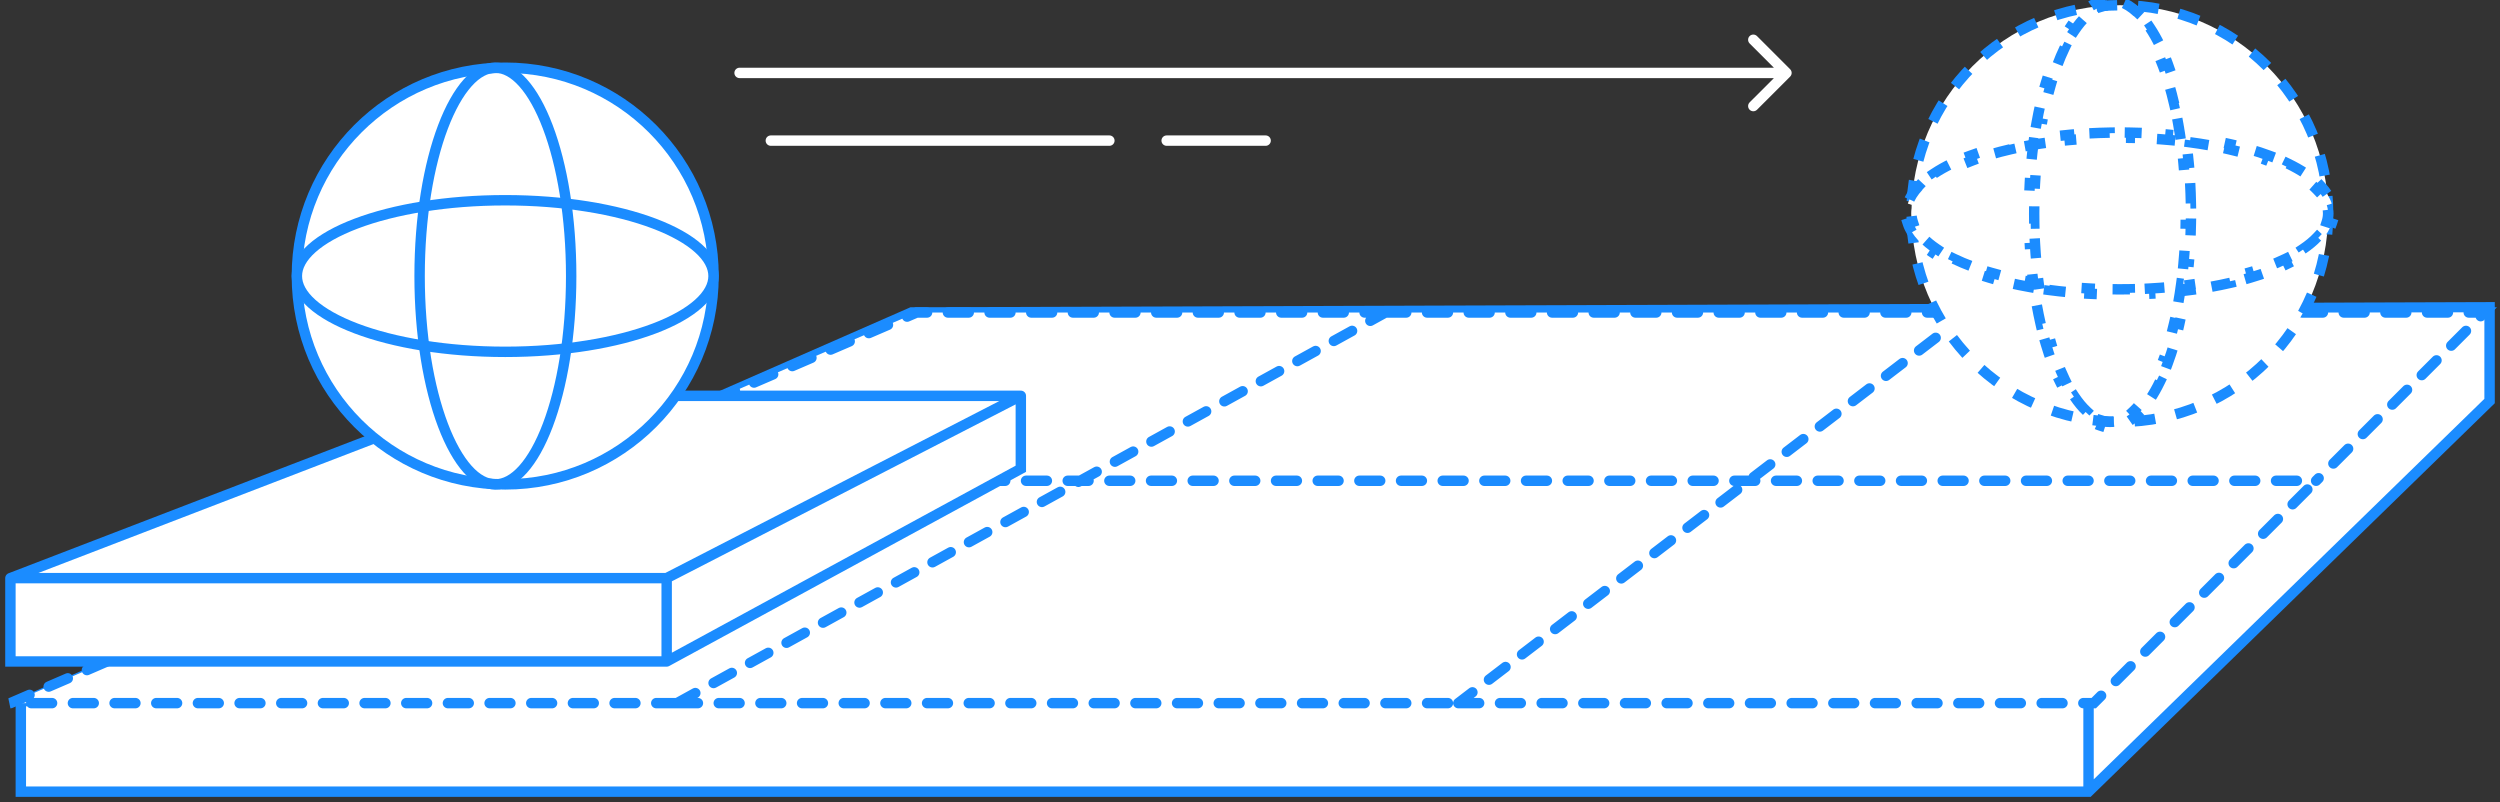 <svg width="240" height="77" viewBox="0 0 240 77" fill="none" xmlns="http://www.w3.org/2000/svg">
<rect x="0" y="0" width="240" height="77" fill="#333333" stroke="none"/>
<path d="M2 76V67.5L87.5 30L239 29.5V38.5L200.5 76H2Z" fill="white"/>
<path d="M200.5 76H2V67.5L87.5 30L239 29.5V38.5L200.5 76ZM200.5 76V66.5" stroke="#1B8CFF" stroke-linecap="round"/>
<path d="M1 67.5L23 58L50.5 46.154L88 30H133H189H238.5L222.346 46.154L201 67.5H140H65H1Z" fill="white"/>
<path d="M65 67.5H1L23 58L50.5 46.154M65 67.5L133 30M65 67.5H140M133 30H88L50.5 46.154M133 30H189M189 30H238.5L222.346 46.154M189 30L140 67.5M140 67.5H201L222.346 46.154M50.5 46.154H222.346" stroke="#1B8CFF" stroke-linecap="round" stroke-dasharray="2 2"/>
<circle cx="203.5" cy="20.5" r="20" fill="white" stroke="#1B8CFF" stroke-dasharray="2 2"/>
<path d="M200.582 12.802C201.221 12.768 201.87 12.744 202.527 12.733L202.536 13.233C202.855 13.227 203.177 13.224 203.5 13.224C203.823 13.224 204.145 13.227 204.464 13.233L204.473 12.733C205.13 12.744 205.779 12.768 206.418 12.802L206.391 13.302C207.043 13.337 207.684 13.384 208.313 13.442L208.359 12.944C209.017 13.005 209.662 13.077 210.293 13.161L210.227 13.657C210.876 13.743 211.51 13.842 212.127 13.952L212.215 13.46C212.87 13.577 213.505 13.706 214.12 13.848L214.008 14.335C214.652 14.483 215.272 14.645 215.865 14.818L216.005 14.338C216.653 14.527 217.269 14.731 217.852 14.948L217.678 15.416C218.304 15.649 218.888 15.897 219.426 16.157L219.644 15.707C220.268 16.009 220.834 16.329 221.336 16.664L221.059 17.08C221.622 17.456 222.092 17.847 222.464 18.245L222.829 17.904C223.318 18.427 223.663 18.976 223.847 19.544L223.371 19.698C223.457 19.964 223.5 20.231 223.5 20.5C223.5 20.769 223.457 21.036 223.371 21.302L223.847 21.456C223.663 22.024 223.318 22.573 222.829 23.096L222.464 22.755C222.092 23.153 221.622 23.544 221.059 23.92L221.336 24.336C220.834 24.671 220.268 24.991 219.644 25.293L219.426 24.843C218.888 25.103 218.304 25.351 217.678 25.584L217.852 26.052C217.269 26.269 216.653 26.473 216.005 26.662L215.865 26.182C215.272 26.355 214.652 26.517 214.008 26.665L214.12 27.152C213.505 27.294 212.87 27.424 212.215 27.54L212.127 27.048C211.51 27.158 210.876 27.257 210.227 27.343L210.293 27.839C209.662 27.923 209.017 27.995 208.359 28.056L208.313 27.558C207.684 27.616 207.043 27.663 206.391 27.698L206.418 28.198C205.779 28.232 205.13 28.256 204.473 28.267L204.464 27.767C204.145 27.773 203.823 27.776 203.5 27.776C203.177 27.776 202.855 27.773 202.536 27.767L202.527 28.267C201.87 28.256 201.221 28.232 200.582 28.198L200.609 27.698C199.957 27.663 199.316 27.616 198.687 27.558L198.641 28.056C197.983 27.995 197.338 27.923 196.707 27.839L196.773 27.343C196.124 27.257 195.49 27.158 194.873 27.048L194.785 27.54C194.13 27.424 193.495 27.294 192.88 27.152L192.992 26.665C192.348 26.517 191.728 26.355 191.135 26.182L190.995 26.662C190.347 26.473 189.731 26.269 189.148 26.052L189.322 25.584C188.696 25.351 188.112 25.103 187.574 24.843L187.356 25.293C186.732 24.991 186.166 24.671 185.664 24.336L185.941 23.92C185.378 23.544 184.908 23.153 184.536 22.755L184.171 23.096C183.682 22.573 183.337 22.024 183.153 21.456L183.629 21.302C183.543 21.036 183.5 20.769 183.5 20.5C183.5 20.231 183.543 19.964 183.629 19.698L183.153 19.544C183.337 18.976 183.682 18.427 184.171 17.904L184.536 18.245C184.908 17.847 185.378 17.456 185.941 17.08L185.664 16.664C186.166 16.329 186.732 16.009 187.356 15.707L187.574 16.157C188.112 15.897 188.696 15.649 189.322 15.416L189.148 14.948C189.731 14.731 190.347 14.527 190.995 14.338L191.135 14.818C191.728 14.645 192.348 14.483 192.992 14.335L192.88 13.848C193.495 13.706 194.13 13.577 194.785 13.46L194.873 13.952C195.49 13.842 196.124 13.743 196.773 13.657L196.707 13.161C197.338 13.077 197.983 13.005 198.641 12.944L198.687 13.442C199.316 13.384 199.957 13.337 200.609 13.302L200.582 12.802Z" fill="white" stroke="#1B8CFF" stroke-dasharray="2 2"/>
<path d="M210.255 17.582C210.29 18.221 210.313 18.87 210.325 19.527L209.825 19.536C209.83 19.855 209.833 20.177 209.833 20.5C209.833 20.823 209.83 21.145 209.825 21.464L210.325 21.473C210.313 22.13 210.29 22.779 210.255 23.418L209.756 23.391C209.721 24.043 209.674 24.684 209.616 25.313L210.114 25.359C210.053 26.017 209.98 26.662 209.896 27.293L209.401 27.227C209.314 27.876 209.216 28.511 209.105 29.127L209.598 29.215C209.481 29.87 209.351 30.505 209.21 31.12L208.723 31.008C208.574 31.652 208.413 32.272 208.24 32.865L208.72 33.005C208.53 33.653 208.327 34.269 208.11 34.852L207.641 34.678C207.408 35.304 207.16 35.888 206.9 36.426L207.35 36.644C207.048 37.268 206.729 37.834 206.393 38.336L205.977 38.059C205.601 38.622 205.211 39.092 204.813 39.464L205.154 39.829C204.631 40.318 204.082 40.663 203.514 40.847L203.36 40.371C203.094 40.457 202.827 40.5 202.557 40.5C202.288 40.5 202.021 40.457 201.755 40.371L201.601 40.847C201.033 40.663 200.484 40.318 199.961 39.829L200.302 39.464C199.904 39.092 199.514 38.622 199.138 38.059L198.722 38.336C198.386 37.834 198.067 37.268 197.765 36.644L198.215 36.426C197.954 35.888 197.707 35.304 197.474 34.678L197.005 34.852C196.788 34.269 196.585 33.653 196.395 33.005L196.875 32.865C196.702 32.272 196.541 31.652 196.392 31.008L195.905 31.12C195.764 30.505 195.634 29.87 195.517 29.215L196.009 29.127C195.899 28.511 195.801 27.876 195.714 27.227L195.219 27.293C195.135 26.662 195.062 26.017 195.001 25.359L195.499 25.313C195.441 24.684 195.394 24.043 195.359 23.391L194.86 23.418C194.825 22.779 194.802 22.13 194.79 21.473L195.29 21.464C195.284 21.145 195.282 20.823 195.282 20.5C195.282 20.177 195.284 19.855 195.29 19.536L194.79 19.527C194.802 18.87 194.825 18.221 194.86 17.582L195.359 17.609C195.394 16.957 195.441 16.316 195.499 15.687L195.001 15.641C195.062 14.983 195.135 14.338 195.219 13.707L195.714 13.773C195.801 13.124 195.899 12.489 196.009 11.873L195.517 11.785C195.634 11.13 195.764 10.495 195.905 9.88L196.392 9.992C196.541 9.348 196.702 8.728 196.875 8.135L196.395 7.995C196.585 7.347 196.788 6.731 197.005 6.148L197.474 6.322C197.707 5.696 197.954 5.112 198.215 4.574L197.765 4.356C198.067 3.732 198.386 3.166 198.722 2.664L199.138 2.941C199.514 2.378 199.904 1.908 200.302 1.536L199.961 1.171C200.484 0.682 201.033 0.337 201.601 0.153L201.755 0.629C202.021 0.543 202.288 0.5 202.557 0.5C202.827 0.5 203.094 0.543 203.36 0.629L203.514 0.153C204.082 0.337 204.631 0.682 205.154 1.171L204.813 1.536C205.211 1.908 205.601 2.378 205.977 2.941L206.393 2.664C206.729 3.166 207.048 3.732 207.35 4.356L206.9 4.574C207.16 5.112 207.408 5.696 207.641 6.322L208.11 6.148C208.327 6.731 208.53 7.347 208.72 7.995L208.24 8.135C208.413 8.728 208.574 9.348 208.723 9.992L209.21 9.88C209.351 10.495 209.481 11.13 209.598 11.785L209.105 11.873C209.216 12.489 209.314 13.124 209.401 13.773L209.896 13.707C209.98 14.338 210.053 14.983 210.114 15.641L209.616 15.687C209.674 16.316 209.721 16.957 209.756 17.609L210.255 17.582Z" stroke="#1B8CFF" stroke-dasharray="2 2"/>
<path d="M71 6.5C70.724 6.5 70.5 6.724 70.5 7C70.5 7.276 70.724 7.5 71 7.5V6.5ZM171.854 7.354C172.049 7.158 172.049 6.842 171.854 6.646L168.672 3.464C168.476 3.269 168.16 3.269 167.964 3.464C167.769 3.66 167.769 3.976 167.964 4.172L170.793 7L167.964 9.828C167.769 10.024 167.769 10.34 167.964 10.536C168.16 10.731 168.476 10.731 168.672 10.536L171.854 7.354ZM74 13C73.724 13 73.5 13.224 73.5 13.5C73.5 13.776 73.724 14 74 14V13ZM106.5 14C106.776 14 107 13.776 107 13.5C107 13.224 106.776 13 106.5 13V14ZM112 13C111.724 13 111.5 13.224 111.5 13.5C111.5 13.776 111.724 14 112 14V13ZM121.5 14C121.776 14 122 13.776 122 13.5C122 13.224 121.776 13 121.5 13V14ZM71 7.5H171.5V6.5H71V7.5ZM74 14H106.5V13H74V14ZM112 14H121.5V13H112V14Z" fill="white"/>
<path d="M64 63.5H1V55.5L46.5 38H98V45L64 63.5Z" fill="white"/>
<path d="M64 63.5H1V55.5M64 63.5L98 45V38M64 63.5V55.5M98 38H46.5L1 55.5M98 38L64 55.5M1 55.5H64" stroke="#1B8CFF" stroke-linecap="round"/>
<circle cx="48.5" cy="26.5" r="20" fill="white" stroke="#1B8CFF"/>
<path d="M48.5 19.224C54.116 19.224 59.178 20.088 62.818 21.469C64.64 22.16 66.08 22.971 67.055 23.846C68.031 24.721 68.5 25.619 68.5 26.5C68.5 27.382 68.031 28.279 67.055 29.154C66.08 30.029 64.64 30.84 62.818 31.531C59.178 32.911 54.116 33.776 48.5 33.776C42.884 33.776 37.822 32.911 34.182 31.531C32.36 30.84 30.92 30.029 29.945 29.154C28.969 28.279 28.5 27.382 28.5 26.5C28.5 25.619 28.969 24.721 29.945 23.846C30.92 22.971 32.36 22.16 34.182 21.469C37.822 20.088 42.884 19.224 48.5 19.224Z" fill="white" stroke="#1B8CFF"/>
<path d="M54.833 26.5C54.833 32.116 53.969 37.178 52.588 40.818C51.897 42.64 51.087 44.08 50.212 45.055C49.337 46.031 48.439 46.5 47.557 46.5C46.676 46.5 45.778 46.031 44.903 45.055C44.028 44.08 43.218 42.64 42.527 40.818C41.146 37.178 40.282 32.116 40.282 26.5C40.282 20.884 41.146 15.822 42.527 12.182C43.218 10.36 44.028 8.92 44.903 7.945C45.778 6.969 46.676 6.5 47.557 6.5C48.439 6.5 49.337 6.969 50.212 7.945C51.087 8.92 51.897 10.36 52.588 12.182C53.969 15.822 54.833 20.884 54.833 26.5Z" stroke="#1B8CFF"/>
</svg>
